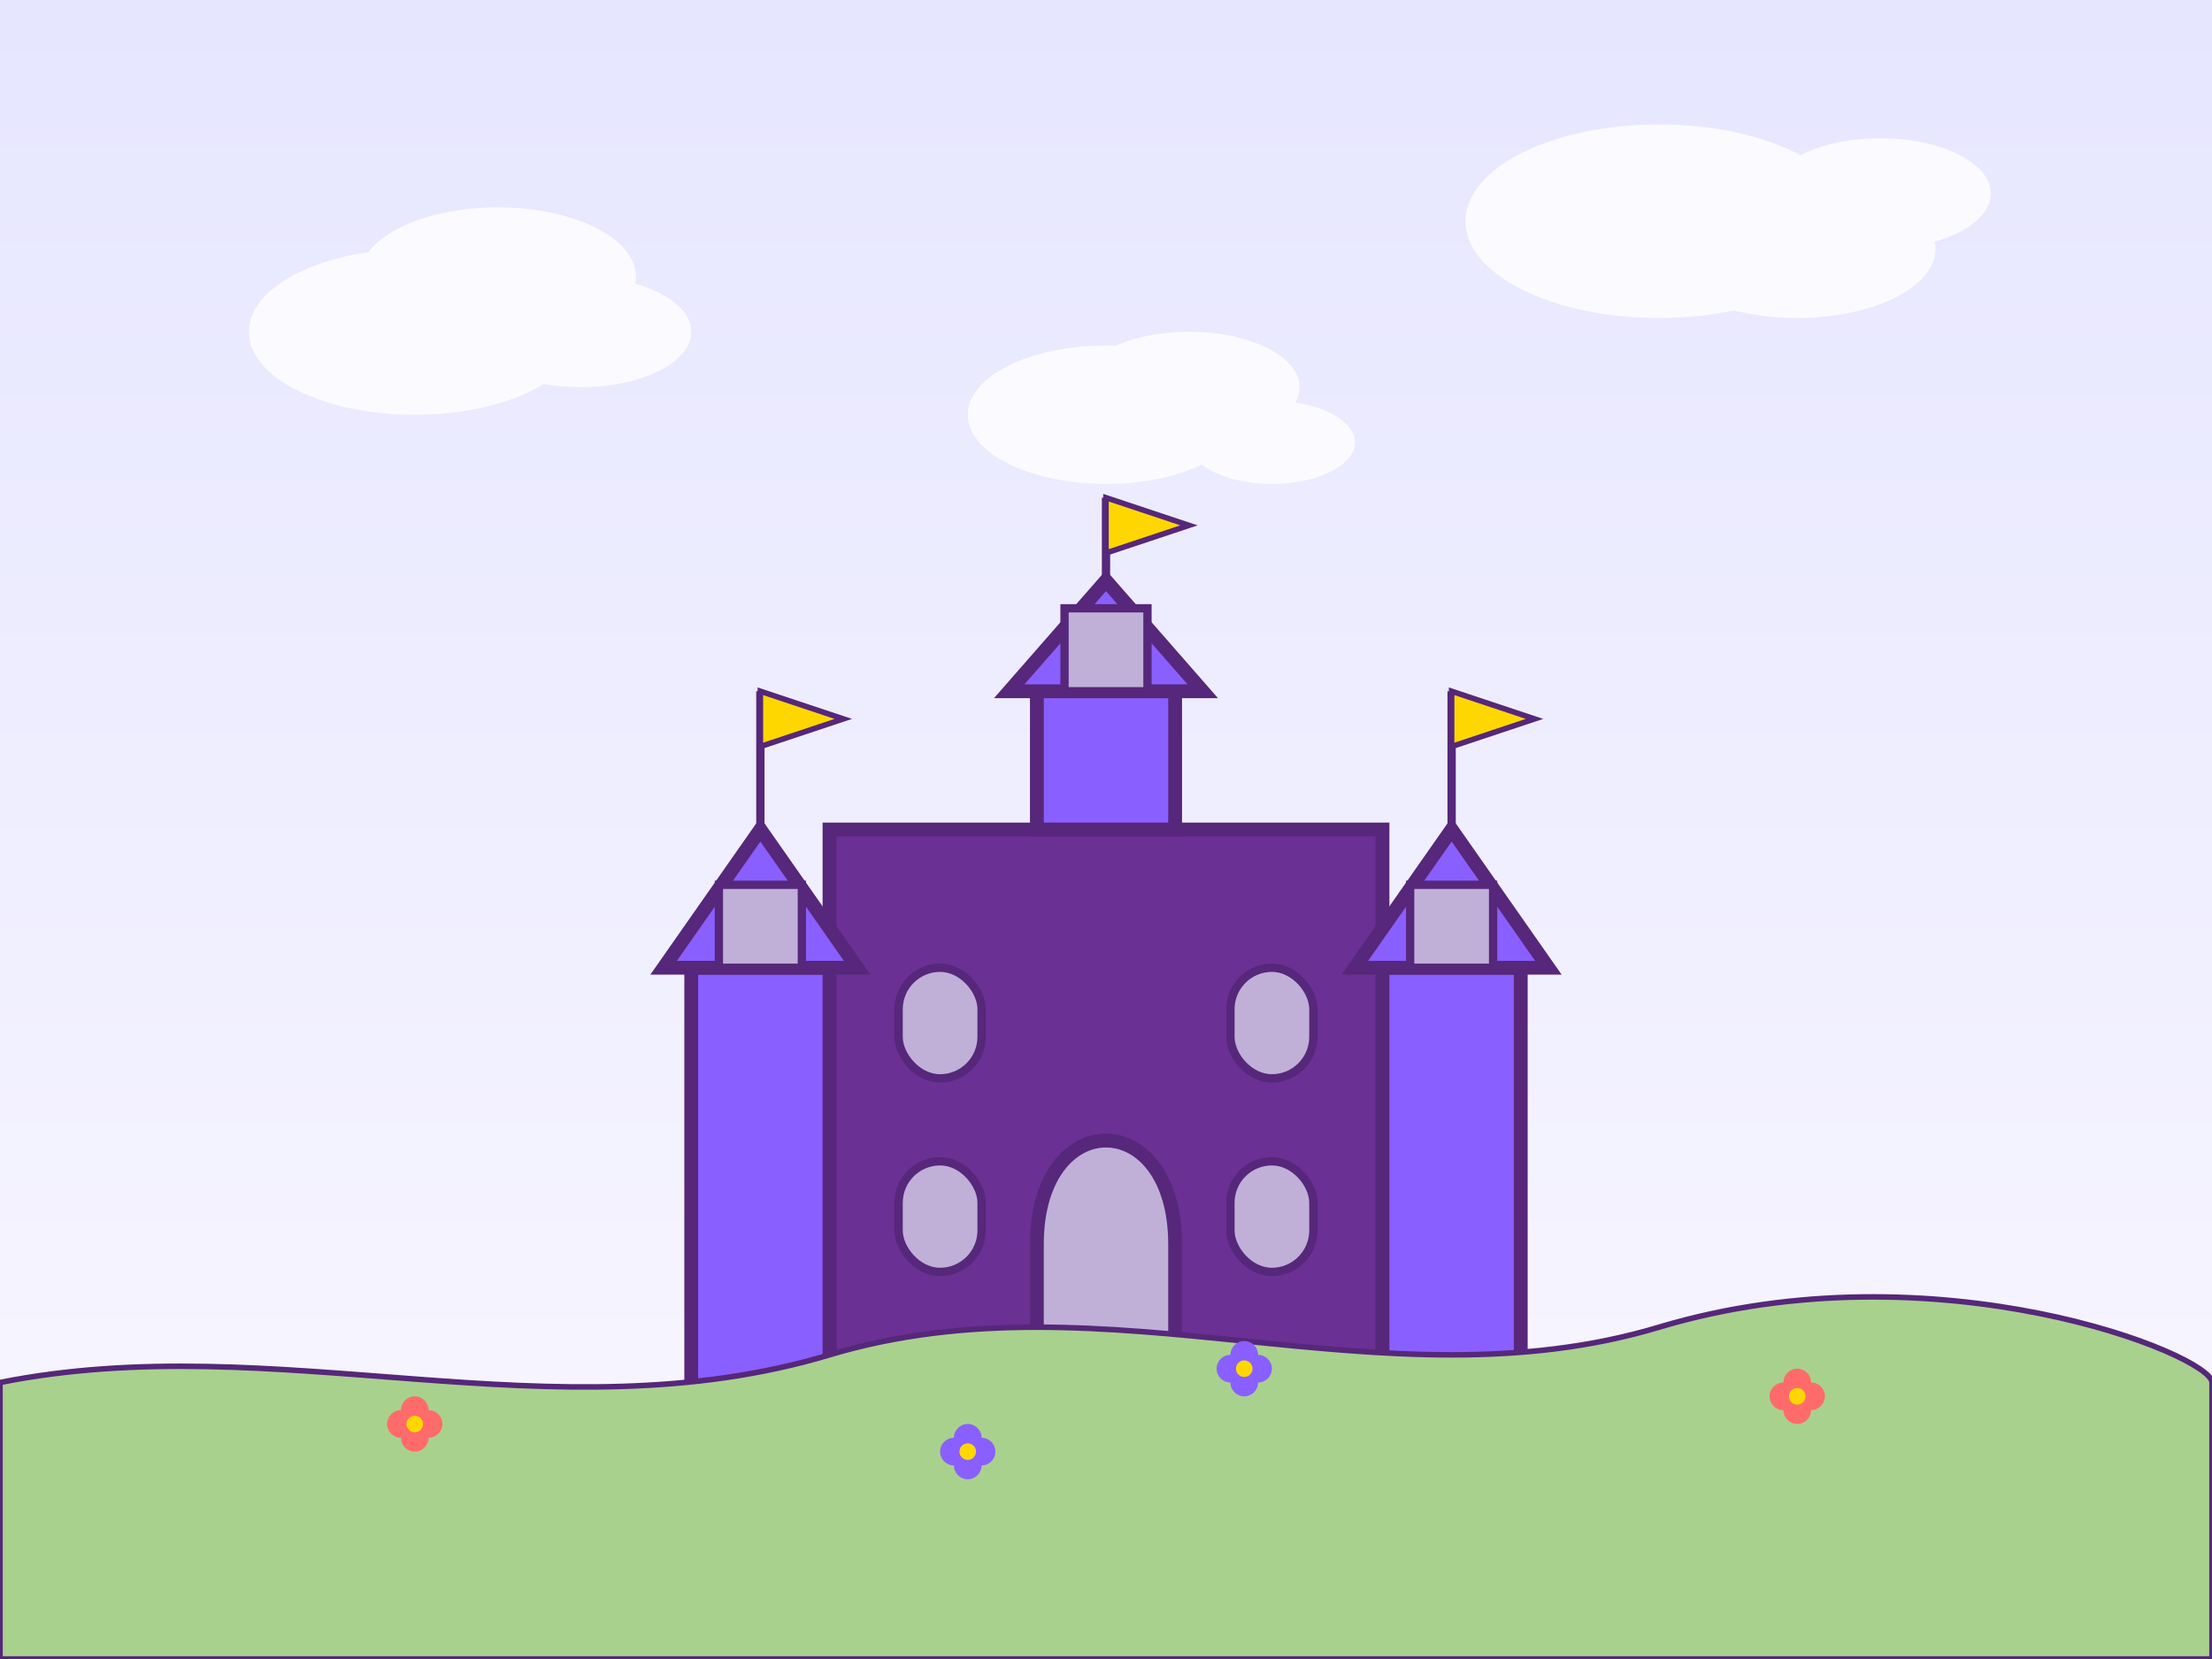 <svg xmlns="http://www.w3.org/2000/svg" width="800" height="600" viewBox="0 0 800 600">
  <rect x="0" y="0" width="800" height="600" fill="#333333" stroke="none"/>
  <g id="castle-background">
    <!-- Sky gradient -->
    <defs>
      <linearGradient id="sky-gradient" x1="0%" y1="0%" x2="0%" y2="100%">
        <stop offset="0%" style="stop-color:#e6e6ff;stop-opacity:1" />
        <stop offset="100%" style="stop-color:#f9f7ff;stop-opacity:1" />
      </linearGradient>
    </defs>
    <rect width="800" height="600" fill="url(#sky-gradient)" />
    
    <!-- Clouds -->
    <g id="clouds" opacity="0.8">
      <ellipse cx="150" cy="120" rx="60" ry="30" fill="#ffffff" />
      <ellipse cx="180" cy="100" rx="50" ry="25" fill="#ffffff" />
      <ellipse cx="210" cy="120" rx="40" ry="20" fill="#ffffff" />
      
      <ellipse cx="600" cy="80" rx="70" ry="35" fill="#ffffff" />
      <ellipse cx="650" cy="90" rx="50" ry="25" fill="#ffffff" />
      <ellipse cx="680" cy="70" rx="40" ry="20" fill="#ffffff" />
      
      <ellipse cx="400" cy="150" rx="50" ry="25" fill="#ffffff" />
      <ellipse cx="430" cy="140" rx="40" ry="20" fill="#ffffff" />
      <ellipse cx="460" cy="160" rx="30" ry="15" fill="#ffffff" />
    </g>
    
    <!-- Castle -->
    <g id="castle" transform="translate(200, 200)">
      <!-- Main building -->
      <rect x="100" y="100" width="200" height="250" fill="#6a3093" stroke="#56277a" stroke-width="5" />
      
      <!-- Castle towers -->
      <g id="left-tower">
        <rect x="50" y="150" width="50" height="200" fill="#8a5fff" stroke="#56277a" stroke-width="5" />
        <polygon points="40,150 110,150 75,100" fill="#8a5fff" stroke="#56277a" stroke-width="5" />
        <rect x="60" y="120" width="30" height="30" fill="#c0b0d8" stroke="#56277a" stroke-width="3" />
      </g>
      
      <g id="right-tower">
        <rect x="300" y="150" width="50" height="200" fill="#8a5fff" stroke="#56277a" stroke-width="5" />
        <polygon points="290,150 360,150 325,100" fill="#8a5fff" stroke="#56277a" stroke-width="5" />
        <rect x="310" y="120" width="30" height="30" fill="#c0b0d8" stroke="#56277a" stroke-width="3" />
      </g>
      
      <g id="middle-tower">
        <rect x="175" y="50" width="50" height="50" fill="#8a5fff" stroke="#56277a" stroke-width="5" />
        <polygon points="165,50 235,50 200,10" fill="#8a5fff" stroke="#56277a" stroke-width="5" />
        <rect x="185" y="20" width="30" height="30" fill="#c0b0d8" stroke="#56277a" stroke-width="3" />
      </g>
      
      <!-- Castle gate -->
      <path d="M175,250 C175,200 225,200 225,250 L225,350 L175,350 Z" fill="#c0b0d8" stroke="#56277a" stroke-width="5" />
      
      <!-- Castle windows -->
      <rect x="125" y="150" width="30" height="40" rx="15" ry="15" fill="#c0b0d8" stroke="#56277a" stroke-width="3" />
      <rect x="245" y="150" width="30" height="40" rx="15" ry="15" fill="#c0b0d8" stroke="#56277a" stroke-width="3" />
      <rect x="125" y="220" width="30" height="40" rx="15" ry="15" fill="#c0b0d8" stroke="#56277a" stroke-width="3" />
      <rect x="245" y="220" width="30" height="40" rx="15" ry="15" fill="#c0b0d8" stroke="#56277a" stroke-width="3" />
      
      <!-- Castle flags -->
      <line x1="75" y1="100" x2="75" y2="50" stroke="#56277a" stroke-width="3" />
      <polygon points="75,50 105,60 75,70" fill="#ffd700" stroke="#56277a" stroke-width="2" />
      
      <line x1="325" y1="100" x2="325" y2="50" stroke="#56277a" stroke-width="3" />
      <polygon points="325,50 355,60 325,70" fill="#ffd700" stroke="#56277a" stroke-width="2" />
      
      <line x1="200" y1="10" x2="200" y2="-20" stroke="#56277a" stroke-width="3" />
      <polygon points="200,-20 230,-10 200,0" fill="#ffd700" stroke="#56277a" stroke-width="2" />
    </g>
    
    <!-- Ground -->
    <path d="M0,500 C100,480 200,520 300,490 C400,460 500,510 600,480 C700,450 800,490 800,500 L800,600 L0,600 Z" fill="#a9d18e" stroke="#56277a" stroke-width="2" />
    
    <!-- Flowers -->
    <g id="flowers">
      <circle cx="150" cy="520" r="5" fill="#ff6b6b" />
      <circle cx="155" cy="515" r="5" fill="#ff6b6b" />
      <circle cx="145" cy="515" r="5" fill="#ff6b6b" />
      <circle cx="150" cy="510" r="5" fill="#ff6b6b" />
      <circle cx="150" cy="515" r="3" fill="#ffd700" />
      
      <circle cx="650" cy="510" r="5" fill="#ff6b6b" />
      <circle cx="655" cy="505" r="5" fill="#ff6b6b" />
      <circle cx="645" cy="505" r="5" fill="#ff6b6b" />
      <circle cx="650" cy="500" r="5" fill="#ff6b6b" />
      <circle cx="650" cy="505" r="3" fill="#ffd700" />
      
      <circle cx="350" cy="530" r="5" fill="#8a5fff" />
      <circle cx="355" cy="525" r="5" fill="#8a5fff" />
      <circle cx="345" cy="525" r="5" fill="#8a5fff" />
      <circle cx="350" cy="520" r="5" fill="#8a5fff" />
      <circle cx="350" cy="525" r="3" fill="#ffd700" />
      
      <circle cx="450" cy="500" r="5" fill="#8a5fff" />
      <circle cx="455" cy="495" r="5" fill="#8a5fff" />
      <circle cx="445" cy="495" r="5" fill="#8a5fff" />
      <circle cx="450" cy="490" r="5" fill="#8a5fff" />
      <circle cx="450" cy="495" r="3" fill="#ffd700" />
    </g>
  </g>
</svg>
